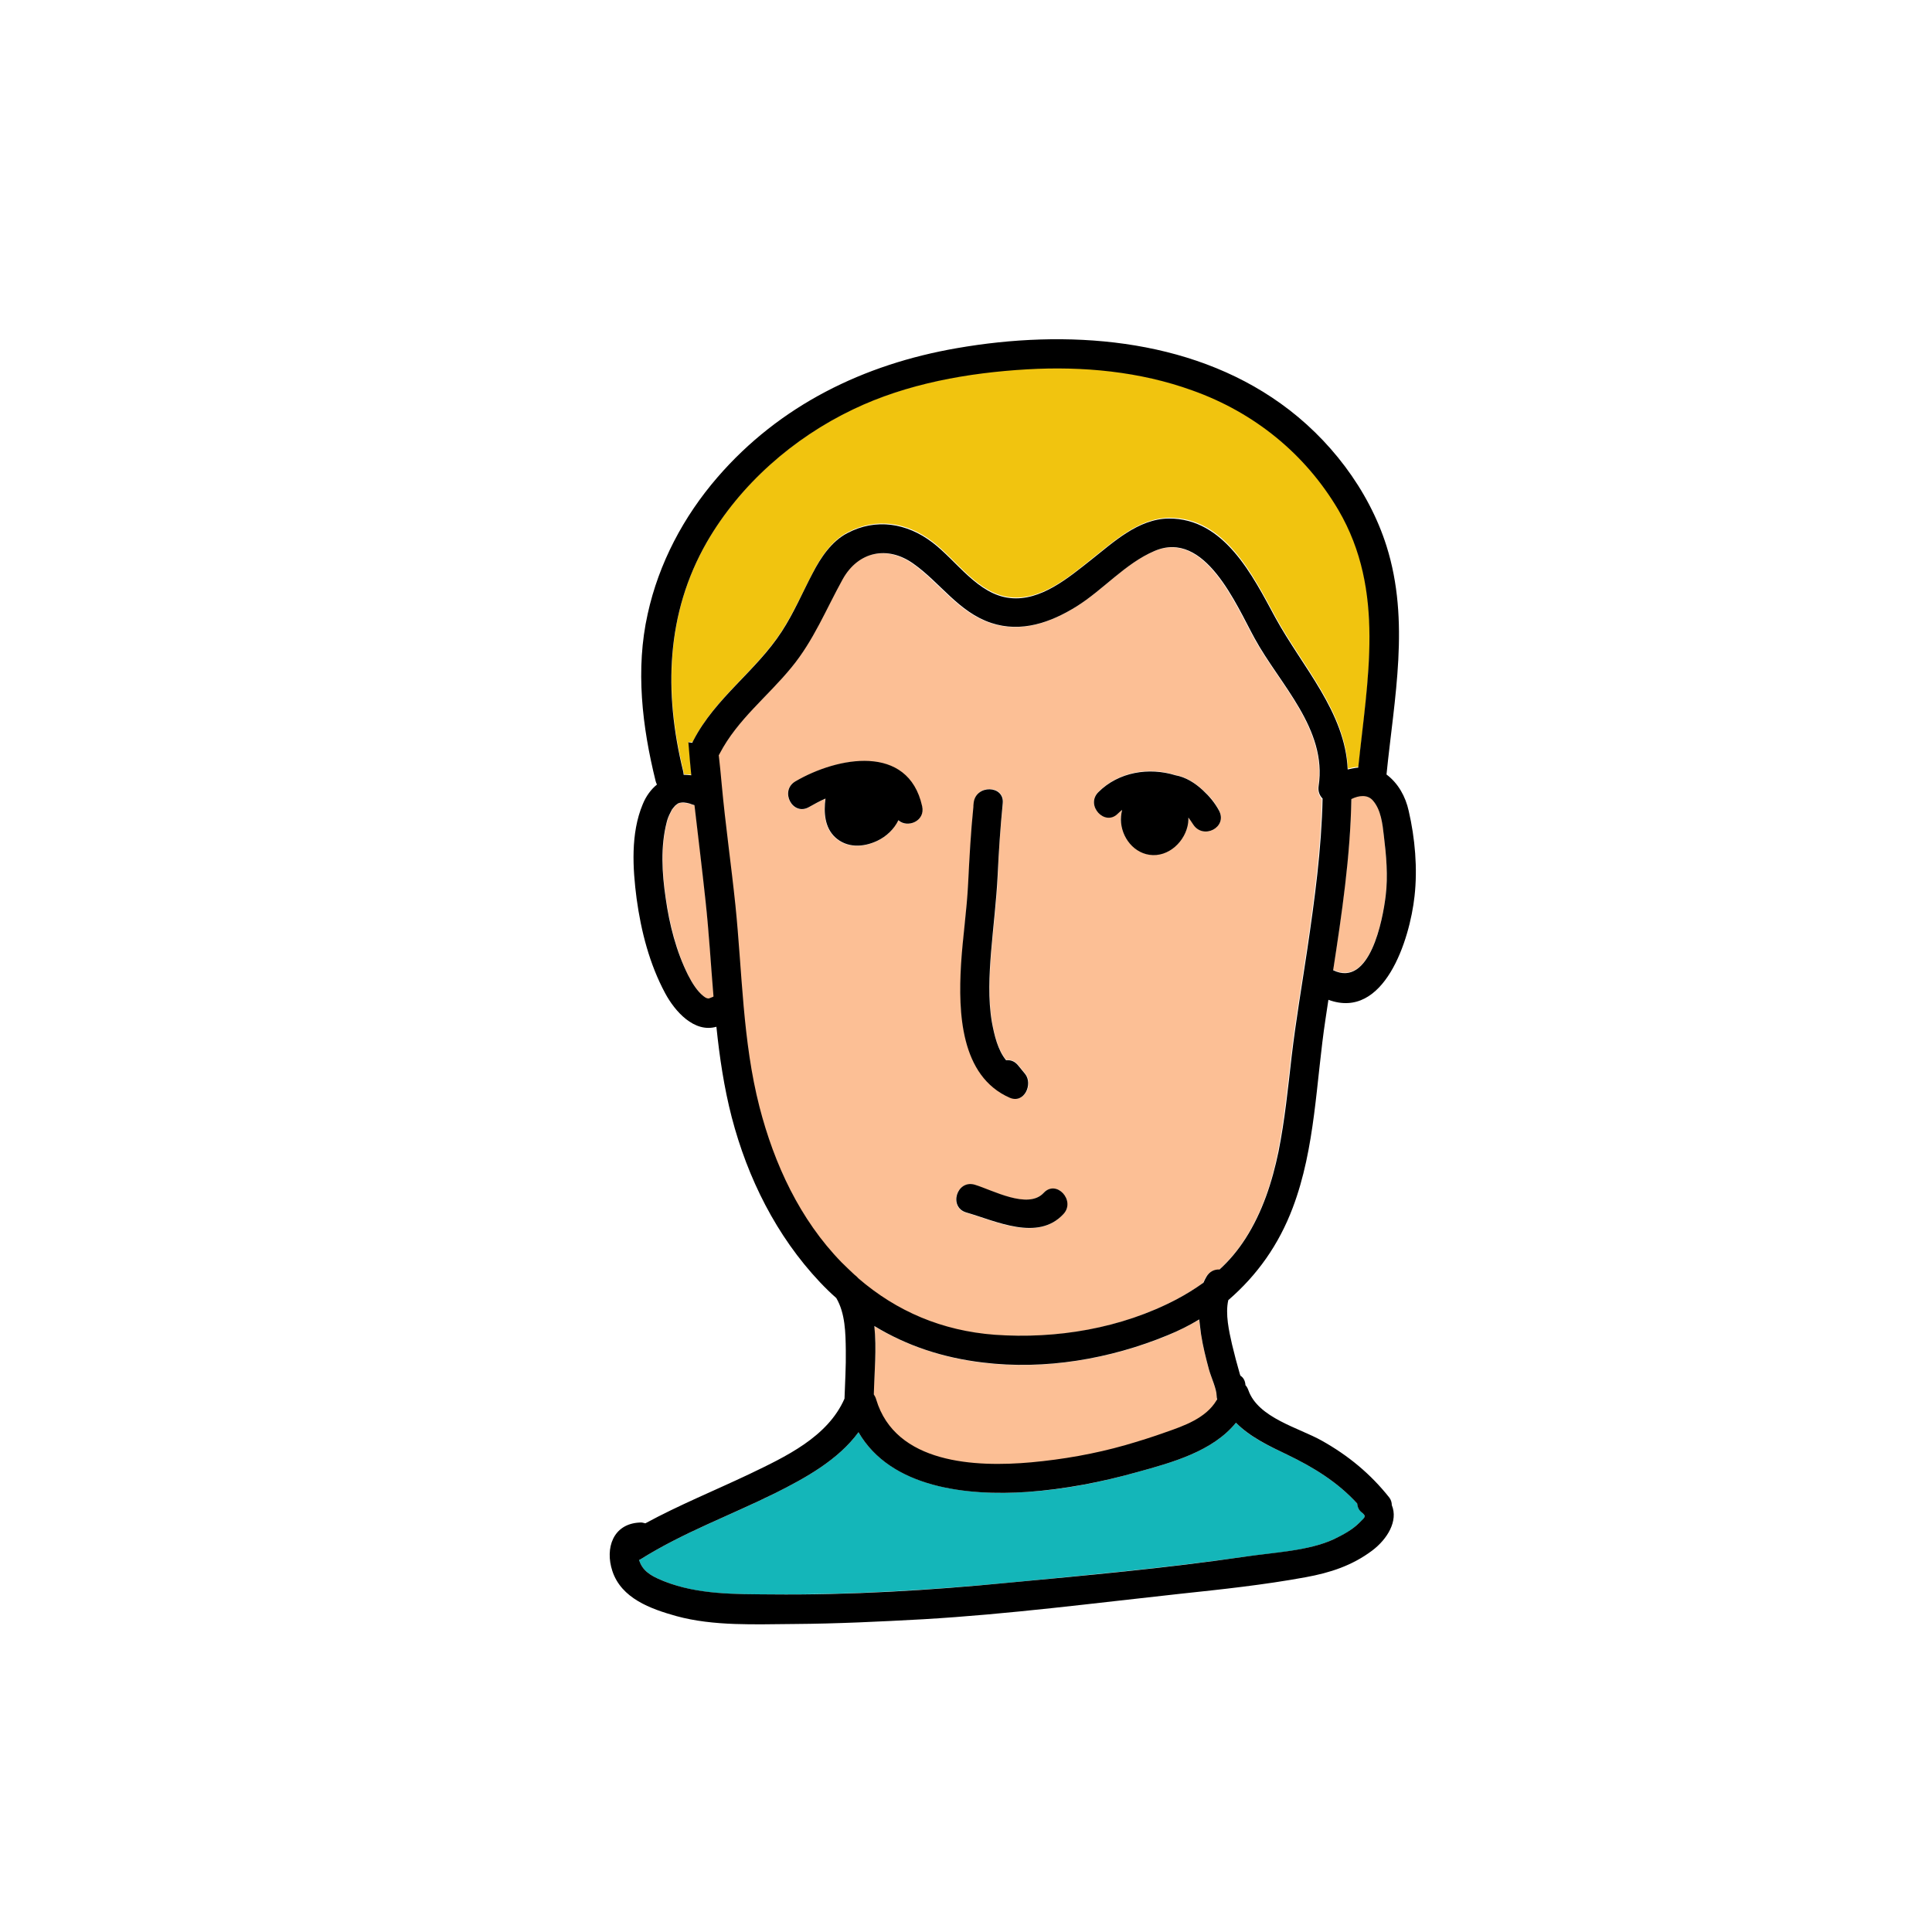 <?xml version="1.0" encoding="UTF-8"?>
<svg xmlns="http://www.w3.org/2000/svg" xmlns:xlink="http://www.w3.org/1999/xlink" viewBox="0 0 192 192" width="192px" height="192px">
<g id="surface22629425">
<path style=" stroke:none;fill-rule:nonzero;fill:rgb(98.824%,74.902%,58.431%);fill-opacity:1;" d="M 130.992 78.148 C 131.859 72.48 127.16 68.043 124.641 63.477 C 122.801 60.141 119.703 52.609 114.664 54.789 C 111.777 56.02 109.598 58.645 106.922 60.301 C 104.348 61.902 101.434 62.926 98.441 61.926 C 95.211 60.852 93.402 57.965 90.723 56.047 C 88.125 54.211 85.238 54.789 83.688 57.598 C 82.035 60.59 80.801 63.688 78.598 66.363 C 76.234 69.25 73.242 71.535 71.484 74.895 C 71.457 74.949 71.402 75.027 71.379 75.078 C 71.484 76.051 71.586 76.996 71.668 77.941 C 72.035 81.957 72.637 85.945 73.031 89.961 C 73.715 96.656 73.738 103.48 75.422 110.016 C 76.891 115.715 79.438 121.227 83.582 125.48 C 84.004 125.898 84.422 126.293 84.844 126.688 C 84.977 126.766 85.133 126.895 85.238 127.055 C 89.07 130.359 93.586 132.277 98.781 132.672 C 104.926 133.117 111.383 132.043 116.867 129.152 C 117.812 128.656 118.707 128.129 119.547 127.5 C 119.625 127.289 119.73 127.105 119.836 126.922 C 120.148 126.398 120.648 126.188 121.148 126.188 C 122.117 125.297 122.957 124.297 123.695 123.168 C 125.375 120.543 126.371 117.578 126.977 114.531 C 127.605 111.383 127.922 108.207 128.289 105.031 C 128.707 101.484 129.312 97.969 129.836 94.453 C 130.57 89.465 131.254 84.449 131.359 79.438 C 131.098 79.094 130.914 78.676 130.992 78.148 Z M 95.527 95.922 C 95.684 93.191 96.105 90.516 96.234 87.785 C 96.367 85.238 96.5 82.691 96.762 80.145 C 96.762 80.117 96.762 80.094 96.762 80.039 L 96.789 79.75 C 96.973 77.914 99.887 77.992 99.676 79.828 C 99.414 82.191 99.254 84.527 99.176 86.918 C 99.07 89.488 98.73 92.012 98.52 94.555 C 98.336 96.867 98.203 99.281 98.598 101.566 C 98.809 102.797 99.148 104.297 100.016 105.344 C 100.41 105.293 100.855 105.398 101.199 105.844 L 101.906 106.711 C 102.719 107.707 101.855 109.676 100.41 109.074 C 95.449 106.945 95.266 100.566 95.527 95.922 Z M 89.254 81.535 C 88.832 82.43 88.074 83.164 87.152 83.582 C 85.762 84.238 84.137 84.32 82.953 83.215 C 81.93 82.246 81.824 80.773 82.008 79.383 C 81.406 79.645 80.828 79.961 80.383 80.223 C 78.781 81.168 77.414 78.598 79.016 77.676 C 83.191 75.234 90.227 73.898 91.617 80.145 C 91.984 81.613 90.172 82.324 89.254 81.535 Z M 105.66 120.676 C 103.086 123.43 98.941 121.359 96 120.516 C 94.215 119.992 95.055 117.234 96.84 117.762 C 98.598 118.285 102.141 120.23 103.691 118.574 C 104.977 117.184 106.922 119.309 105.66 120.676 Z M 118.574 81.902 C 118.445 81.668 118.285 81.457 118.102 81.223 C 118.102 81.406 118.102 81.59 118.078 81.746 C 117.84 83.559 116.133 85.211 114.219 84.922 C 112.457 84.66 111.25 82.848 111.41 81.09 C 111.434 80.879 111.461 80.672 111.516 80.461 C 111.355 80.566 111.227 80.695 111.094 80.828 C 109.781 82.141 107.84 80.016 109.152 78.703 C 111.172 76.68 114.191 76.18 116.816 77.02 C 117.84 77.203 118.758 77.781 119.547 78.516 C 120.203 79.07 120.754 79.75 121.148 80.539 C 122.016 82.219 119.574 83.48 118.574 81.902 Z M 118.574 81.902 "/>
<path style=" stroke:none;fill-rule:nonzero;fill:rgb(98.824%,74.902%,58.431%);fill-opacity:1;" d="M 120.91 138.762 C 120.91 138.051 120.359 136.898 120.148 136.137 C 119.836 134.98 119.547 133.828 119.363 132.645 C 119.285 132.172 119.203 131.648 119.18 131.148 C 118.18 131.727 117.133 132.25 116.027 132.723 C 110.281 135.086 103.848 136.164 97.652 135.426 C 93.715 134.953 90.121 133.746 86.891 131.805 C 87.129 134.062 86.891 136.453 86.812 138.656 C 86.918 138.789 86.996 138.945 87.047 139.156 C 88.965 145.559 96.945 145.902 102.457 145.402 C 105.609 145.113 108.758 144.562 111.801 143.695 C 113.168 143.328 114.48 142.883 115.82 142.41 C 117.656 141.781 119.809 141.02 120.859 139.262 C 120.887 139.234 120.91 139.18 120.938 139.156 C 120.938 138.996 120.91 138.891 120.91 138.762 Z M 120.91 138.762 "/>
<path style=" stroke:none;fill-rule:nonzero;fill:rgb(7.843%,71.373%,72.549%);fill-opacity:1;" d="M 135.48 150.441 C 135.453 150.418 135.426 150.391 135.402 150.363 C 135.059 150.074 134.902 149.762 134.875 149.418 C 132.934 147.293 130.547 145.824 127.922 144.562 C 126.137 143.723 124.191 142.805 122.828 141.387 C 120.516 144.246 116.449 145.352 113.012 146.297 C 109.465 147.293 105.793 148.027 102.117 148.266 C 96.105 148.684 88.52 147.844 85.316 142.332 C 83.297 145.086 80.066 146.871 77.02 148.395 C 72.586 150.602 67.887 152.305 63.66 154.957 C 63.609 154.984 63.555 155.012 63.504 155.035 C 63.527 155.141 63.582 155.246 63.633 155.352 C 64.078 156.348 65.078 156.77 66.047 157.164 C 69.383 158.5 73.082 158.422 76.602 158.449 C 84.449 158.5 92.352 158.027 100.172 157.293 C 107.969 156.531 115.82 155.824 123.562 154.723 C 126.555 154.301 130.02 154.145 132.566 152.961 C 133.434 152.57 134.379 152.043 135.059 151.359 C 135.48 150.941 135.82 150.785 135.48 150.441 Z M 135.48 150.441 "/>
<path style=" stroke:none;fill-rule:nonzero;fill:rgb(98.824%,74.902%,58.431%);fill-opacity:1;" d="M 70.145 89.57 C 69.801 86.391 69.41 83.215 69.043 80.039 C 68.961 80.016 68.859 79.988 68.777 79.961 C 68.488 79.855 68.016 79.777 67.809 79.777 C 67.465 79.805 67.52 79.75 67.176 80.039 C 67.098 80.094 67.152 80.039 66.941 80.301 C 66.703 80.59 66.891 80.301 66.703 80.672 C 66.469 81.117 66.363 81.379 66.285 81.719 C 65.656 84.16 65.812 86.812 66.18 89.281 C 66.574 91.906 67.23 94.555 68.41 96.945 C 68.832 97.758 69.328 98.547 69.934 99.02 C 70.145 99.176 70.25 99.23 70.434 99.254 C 70.379 99.254 70.484 99.23 70.457 99.254 C 70.562 99.23 70.668 99.176 70.801 99.125 C 70.852 99.098 70.906 99.07 70.957 99.07 C 70.668 95.895 70.457 92.719 70.145 89.57 Z M 70.145 89.57 "/>
<path style=" stroke:none;fill-rule:nonzero;fill:rgb(94.51%,76.863%,5.882%);fill-opacity:1;" d="M 133.039 50.641 C 129.73 45.023 124.641 40.926 118.523 38.75 C 113.297 36.887 107.629 36.332 102.117 36.648 C 96.234 36.988 90.145 38.094 84.793 40.641 C 78.859 43.5 73.555 48.094 70.273 53.816 C 66.18 60.93 65.996 68.777 67.914 76.574 C 67.938 76.707 67.965 76.812 67.965 76.941 C 68.227 76.941 68.465 76.969 68.727 76.996 C 68.621 75.918 68.516 74.816 68.438 73.715 L 68.832 73.766 C 68.859 73.688 68.883 73.609 68.938 73.531 C 71.141 69.277 75.184 66.625 77.73 62.664 C 78.91 60.797 79.777 58.828 80.801 56.859 C 81.59 55.34 82.664 53.711 84.238 52.898 C 87.102 51.402 90.145 51.898 92.668 53.816 C 95.082 55.652 97.207 59.039 100.438 59.355 C 103.48 59.672 106.238 57.332 108.441 55.574 C 110.672 53.816 113.168 51.48 116.188 51.453 C 121.699 51.402 124.508 57.125 126.766 61.297 C 129.441 66.207 133.723 70.695 133.957 76.391 C 134.297 76.285 134.641 76.234 135.008 76.207 C 135.898 67.492 137.738 58.672 133.039 50.641 Z M 133.039 50.641 "/>
<path style=" stroke:none;fill-rule:nonzero;fill:rgb(98.824%,74.902%,58.431%);fill-opacity:1;" d="M 137.527 83.031 C 137.395 81.852 137.238 80.461 136.426 79.516 C 135.898 78.91 135.035 79.016 134.297 79.359 C 134.168 85.078 133.355 90.723 132.488 96.367 C 136.137 98.152 137.422 91.406 137.711 88.938 C 137.949 87.023 137.766 85 137.527 83.031 Z M 137.527 83.031 "/>
<path style=" stroke:none;fill-rule:nonzero;fill:rgb(0%,0%,0%);fill-opacity:1;" d="M 128.473 120.02 C 130.73 114.059 130.781 107.496 131.727 101.277 C 131.832 100.645 131.91 99.988 132.016 99.359 C 137.555 101.406 140.102 93.402 140.574 89.07 C 140.887 86.312 140.625 83.297 139.996 80.59 C 139.68 79.148 138.945 77.836 137.789 76.969 C 138.551 69.383 140.152 61.742 137.789 54.262 C 136.004 48.617 132.066 43.527 127.289 40.113 C 118.102 33.523 105.922 32.711 95.082 34.602 C 85.84 36.203 77.492 40.27 71.297 47.438 C 67.938 51.324 65.473 55.969 64.367 61.008 C 63.137 66.496 63.816 72.219 65.156 77.625 C 65.184 77.758 65.234 77.859 65.289 77.965 C 64.711 78.438 64.211 79.094 63.871 79.934 C 62.664 82.824 62.871 86.289 63.266 89.305 C 63.711 92.562 64.551 95.816 66.102 98.703 C 67.074 100.516 68.988 102.668 71.195 102.039 C 71.508 105.055 71.953 108.074 72.715 111.016 C 74.293 117.078 77.152 122.828 81.484 127.422 C 82.008 127.973 82.535 128.496 83.109 128.996 C 84.004 130.52 84.031 132.461 84.055 134.195 C 84.082 135.797 83.977 137.395 83.926 138.996 C 82.246 142.828 78.047 144.773 74.449 146.504 C 71.012 148.133 67.465 149.578 64.133 151.387 C 63.949 151.336 63.766 151.281 63.555 151.309 C 60.902 151.441 60.117 153.883 60.852 156.113 C 61.742 158.844 64.656 159.891 67.203 160.602 C 70.93 161.625 75.105 161.414 78.91 161.391 C 83.191 161.363 87.496 161.152 91.773 160.918 C 100.277 160.418 108.758 159.316 117.234 158.395 C 121.438 157.949 125.609 157.504 129.758 156.742 C 132.199 156.297 134.379 155.586 136.371 154.09 C 137.867 152.961 138.973 151.152 138.316 149.578 C 138.316 149.312 138.234 149.051 138.078 148.84 C 136.215 146.48 133.984 144.641 131.359 143.172 C 129.074 141.887 125.031 140.914 124.062 138.156 C 123.984 137.949 123.902 137.789 123.773 137.66 C 123.746 137.211 123.562 136.898 123.273 136.715 C 123.246 136.66 123.246 136.609 123.223 136.582 C 122.934 135.586 122.672 134.586 122.434 133.59 C 122.145 132.305 121.75 130.598 122.066 129.207 C 124.926 126.738 127.078 123.719 128.473 120.02 Z M 136.426 79.543 C 137.238 80.461 137.395 81.879 137.527 83.059 C 137.766 85 137.949 87.047 137.711 88.992 C 137.422 91.434 136.137 98.18 132.488 96.422 C 133.355 90.777 134.195 85.105 134.297 79.41 C 135.035 79.043 135.898 78.938 136.426 79.543 Z M 70.773 99.098 C 70.668 99.148 70.562 99.176 70.434 99.23 C 70.457 99.203 70.379 99.23 70.406 99.23 C 70.223 99.203 70.145 99.176 69.906 98.992 C 69.305 98.52 68.805 97.734 68.387 96.918 C 67.203 94.555 66.52 91.879 66.152 89.254 C 65.785 86.762 65.629 84.137 66.258 81.695 C 66.336 81.379 66.441 81.09 66.68 80.645 C 66.863 80.301 66.68 80.59 66.914 80.277 C 67.125 80.016 67.098 80.066 67.152 80.016 C 67.492 79.75 67.441 79.805 67.781 79.75 C 67.992 79.727 68.465 79.805 68.754 79.934 C 68.832 79.961 68.938 79.988 69.016 80.016 C 69.383 83.191 69.777 86.367 70.117 89.543 C 70.457 92.691 70.641 95.844 70.906 99.02 C 70.879 99.07 70.828 99.07 70.773 99.098 Z M 68.91 73.582 C 68.859 73.66 68.832 73.738 68.805 73.82 L 68.41 73.766 C 68.488 74.867 68.594 75.945 68.699 77.047 C 68.438 77.02 68.176 76.996 67.938 76.996 C 67.938 76.891 67.914 76.758 67.887 76.629 C 65.969 68.805 66.18 60.957 70.25 53.867 C 73.555 48.145 78.832 43.527 84.766 40.691 C 90.121 38.117 96.211 37.043 102.09 36.703 C 107.602 36.387 113.273 36.91 118.496 38.801 C 124.613 40.98 129.703 45.074 133.012 50.691 C 137.711 58.727 135.875 67.547 134.98 76.285 C 134.641 76.312 134.273 76.391 133.93 76.469 C 133.695 70.773 129.418 66.285 126.738 61.375 C 124.48 57.203 121.672 51.508 116.16 51.531 C 113.113 51.559 110.648 53.895 108.418 55.652 C 106.184 57.414 103.43 59.75 100.41 59.434 C 97.18 59.117 95.055 55.707 92.641 53.895 C 90.121 51.98 87.047 51.48 84.215 52.977 C 82.641 53.789 81.562 55.418 80.773 56.941 C 79.75 58.883 78.91 60.879 77.703 62.742 C 75.156 66.68 71.113 69.328 68.91 73.582 Z M 122.828 141.387 C 124.219 142.805 126.16 143.723 127.922 144.562 C 130.547 145.824 132.934 147.293 134.875 149.418 C 134.902 149.762 135.035 150.102 135.402 150.363 C 135.426 150.391 135.453 150.418 135.48 150.441 C 135.82 150.758 135.48 150.914 135.059 151.359 C 134.379 152.043 133.434 152.543 132.566 152.961 C 130.02 154.145 126.555 154.273 123.562 154.723 C 115.82 155.852 107.969 156.559 100.172 157.293 C 92.352 158.055 84.449 158.527 76.602 158.449 C 73.082 158.422 69.383 158.477 66.047 157.164 C 65.078 156.77 64.078 156.348 63.633 155.352 C 63.582 155.246 63.555 155.141 63.504 155.035 C 63.555 155.012 63.609 154.984 63.66 154.957 C 67.887 152.305 72.559 150.602 77.02 148.395 C 80.066 146.871 83.297 145.086 85.316 142.332 C 88.52 147.871 96.105 148.684 102.117 148.266 C 105.793 148 109.465 147.293 113.012 146.297 C 116.449 145.352 120.516 144.246 122.828 141.387 Z M 86.891 131.777 C 90.121 133.746 93.715 134.93 97.652 135.402 C 103.848 136.164 110.305 135.059 116.027 132.699 C 117.133 132.25 118.18 131.727 119.18 131.121 C 119.23 131.648 119.309 132.145 119.363 132.617 C 119.547 133.801 119.836 134.953 120.148 136.109 C 120.359 136.871 120.91 138.027 120.91 138.734 C 120.91 138.867 120.938 138.973 120.965 139.078 C 120.938 139.102 120.91 139.129 120.887 139.18 C 119.836 140.941 117.656 141.703 115.844 142.332 C 114.531 142.805 113.195 143.223 111.828 143.617 C 108.785 144.484 105.633 145.035 102.484 145.324 C 96.945 145.824 88.992 145.48 87.074 139.078 C 87.023 138.891 86.945 138.734 86.84 138.578 C 86.891 136.426 87.129 134.035 86.891 131.777 Z M 121.199 126.16 C 120.703 126.137 120.203 126.344 119.887 126.895 C 119.781 127.078 119.676 127.289 119.598 127.473 C 118.758 128.078 117.867 128.629 116.922 129.129 C 111.434 132.016 104.977 133.09 98.836 132.645 C 93.637 132.25 89.121 130.336 85.289 127.027 C 85.16 126.871 85.027 126.766 84.895 126.66 C 84.477 126.266 84.055 125.871 83.637 125.453 C 79.488 121.199 76.941 115.688 75.473 109.992 C 73.793 103.453 73.766 96.605 73.082 89.938 C 72.664 85.922 72.086 81.93 71.719 77.914 C 71.641 76.969 71.535 76.023 71.43 75.051 C 71.457 75 71.508 74.949 71.535 74.867 C 73.293 71.508 76.285 69.227 78.648 66.336 C 80.855 63.66 82.086 60.562 83.742 57.57 C 85.289 54.789 88.203 54.184 90.777 56.02 C 93.453 57.91 95.266 60.824 98.492 61.902 C 101.484 62.898 104.398 61.875 106.973 60.273 C 109.625 58.621 111.828 55.996 114.715 54.762 C 119.758 52.582 122.855 60.117 124.691 63.449 C 127.184 68.016 131.91 72.453 131.043 78.125 C 130.965 78.648 131.148 79.07 131.438 79.359 C 131.332 84.371 130.648 89.41 129.914 94.371 C 129.391 97.891 128.785 101.406 128.367 104.953 C 128 108.129 127.684 111.328 127.055 114.453 C 126.422 117.5 125.453 120.465 123.773 123.09 C 123.012 124.27 122.172 125.27 121.199 126.16 Z M 121.199 126.16 "/>
<path style=" stroke:none;fill-rule:nonzero;fill:rgb(0%,0%,0%);fill-opacity:1;" d="M 101.879 106.734 L 101.172 105.871 C 100.828 105.449 100.41 105.32 99.988 105.371 C 99.148 104.348 98.809 102.852 98.574 101.59 C 98.18 99.281 98.309 96.891 98.492 94.582 C 98.703 92.035 99.02 89.516 99.148 86.945 C 99.254 84.582 99.414 82.219 99.648 79.855 C 99.859 78.02 96.973 77.941 96.762 79.777 L 96.734 80.066 C 96.734 80.094 96.734 80.117 96.734 80.172 C 96.473 82.719 96.34 85.238 96.211 87.809 C 96.078 90.539 95.66 93.219 95.5 95.949 C 95.238 100.566 95.422 106.945 100.359 109.098 C 101.801 109.703 102.668 107.734 101.879 106.734 Z M 103.719 118.547 C 102.168 120.23 98.625 118.262 96.867 117.734 C 95.082 117.211 94.242 119.965 96.027 120.492 C 98.965 121.332 103.141 123.406 105.688 120.648 C 106.922 119.309 104.977 117.184 103.719 118.547 Z M 121.148 80.566 C 120.727 79.777 120.176 79.121 119.547 78.543 C 118.758 77.809 117.84 77.23 116.816 77.047 C 114.191 76.234 111.172 76.707 109.152 78.727 C 107.84 80.039 109.809 82.168 111.094 80.855 C 111.227 80.723 111.383 80.59 111.516 80.484 C 111.461 80.695 111.434 80.906 111.41 81.117 C 111.25 82.875 112.457 84.688 114.219 84.949 C 116.133 85.238 117.84 83.582 118.078 81.773 C 118.102 81.59 118.102 81.406 118.102 81.246 C 118.262 81.457 118.418 81.695 118.574 81.93 C 119.574 83.48 122.016 82.219 121.148 80.566 Z M 91.641 80.117 C 90.25 73.871 83.215 75.211 79.043 77.652 C 77.441 78.598 78.781 81.141 80.406 80.199 C 80.879 79.934 81.43 79.621 82.035 79.359 C 81.852 80.75 81.957 82.219 82.98 83.191 C 84.16 84.293 85.789 84.215 87.18 83.559 C 88.074 83.137 88.859 82.402 89.281 81.512 C 90.172 82.324 91.984 81.613 91.641 80.117 Z M 91.641 80.117 "/>
</g>
</svg>
